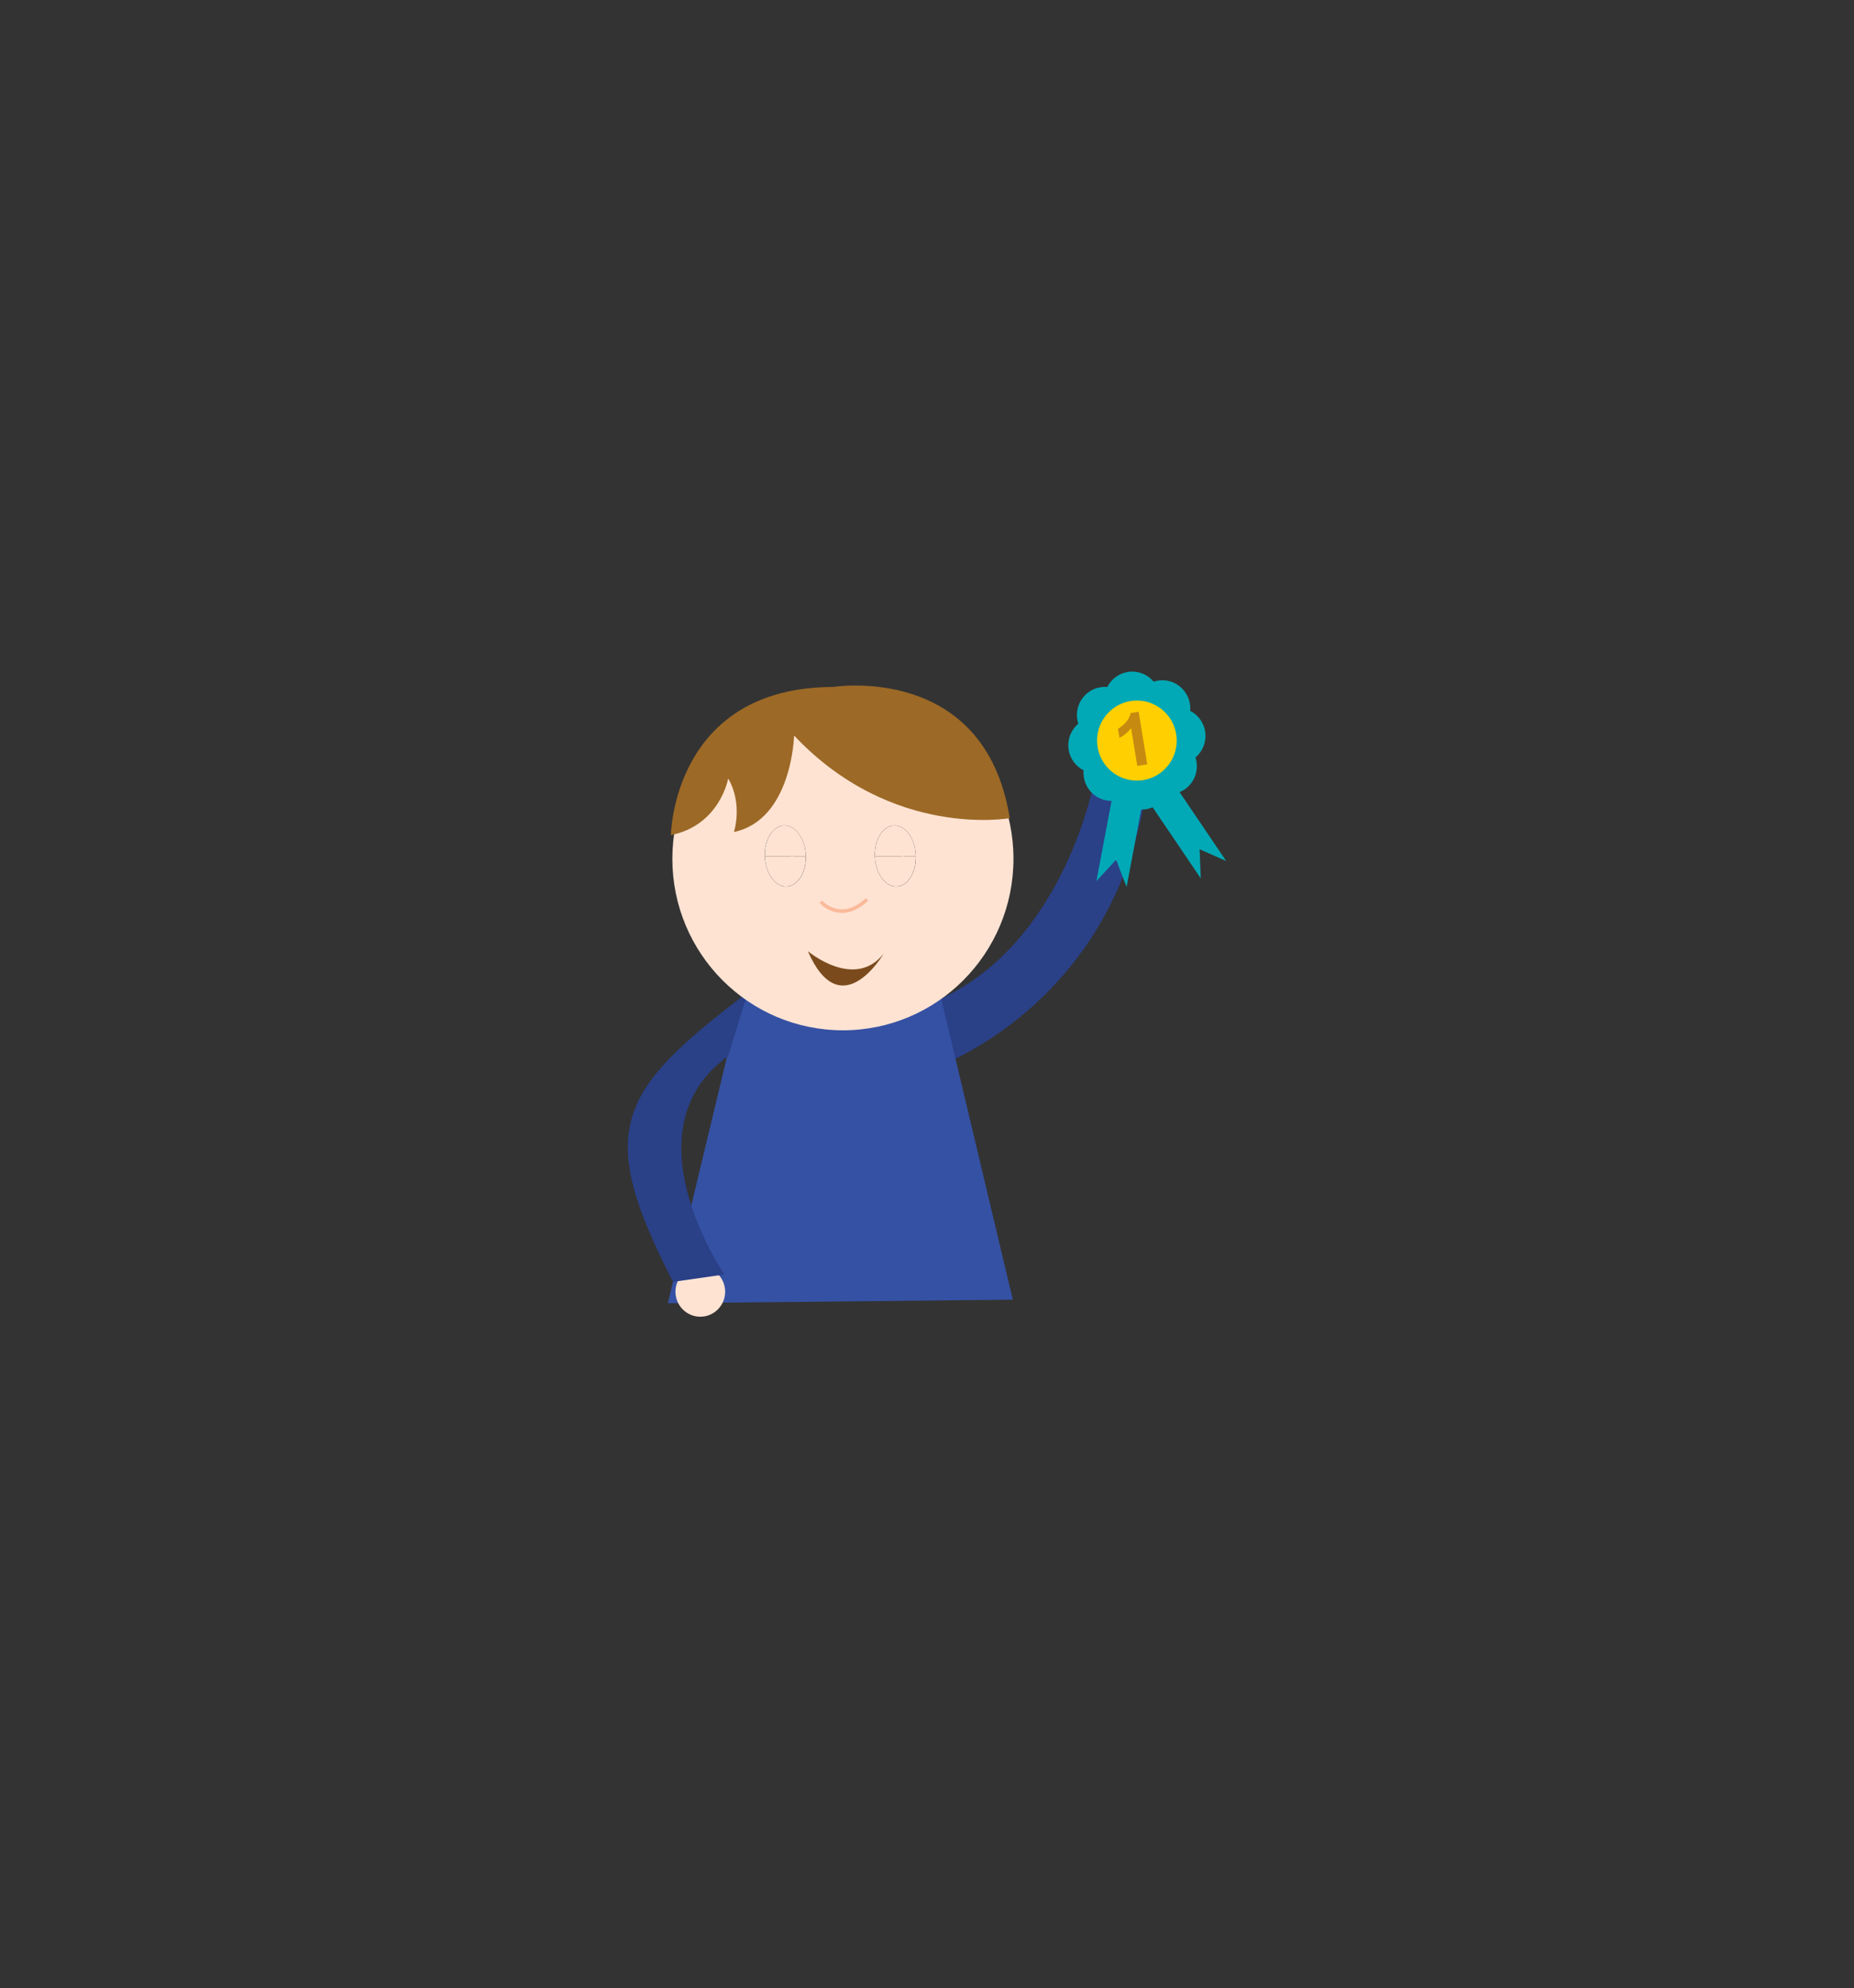 <?xml version="1.0" encoding="utf-8"?>
<!-- Generator: Adobe Illustrator 16.0.0, SVG Export Plug-In . SVG Version: 6.00 Build 0)  -->
<!DOCTYPE svg PUBLIC "-//W3C//DTD SVG 1.1//EN" "http://www.w3.org/Graphics/SVG/1.1/DTD/svg11.dtd">
<svg version="1.1" id="Layer_1" xmlns="http://www.w3.org/2000/svg" xmlns:xlink="http://www.w3.org/1999/xlink" x="0px" y="0px"
	 width="1034.886px" height="1109.58px" viewBox="0 0 1034.886 1109.58" enable-background="new 0 0 1034.886 1109.58"
	 xml:space="preserve">
<rect x="0" y="0" width="1034.886" height="1109.58" fill="#333333" stroke="none"/>
<path fill="#FEE3D3" d="M644.363,433.648c1.3-9.831-5.574-18.857-15.351-20.164c-9.777-1.306-18.755,5.603-20.056,15.432
	c-1.298,9.829,5.572,18.858,15.351,20.165C634.083,450.387,643.065,443.476,644.363,433.648z"/>
<path fill="#2A4087" d="M524.993,557.396C594.914,525.249,611,434.871,611,434.871l29.38,2.848
	c-16.874,119.24-111.3,158.817-135.617,163.849L524.993,557.396z"/>
<polygon fill="#3551A3" points="524.555,553.885 414.13,555.011 372.78,727.256 565.347,725.293 "/>
<path fill="#3551A3" d="M414.69,561.964"/>
<path fill="#FEE3D3" d="M404.776,720.839c0,7.705-6.213,13.951-13.876,13.951c-7.662,0-13.873-6.246-13.873-13.951
	c0-7.703,6.211-13.949,13.873-13.949C398.563,706.89,404.776,713.136,404.776,720.839z"/>
<path fill="#2A4087" d="M406.415,589.376c-57.481,41.373-2.059,121.843-2.059,121.843l-28.689,4.12
	c-43.759-85.058-31.025-106.404,41.662-161.454L406.415,589.376z"/>
<path fill="#FEE3D3" d="M565.708,479.247c0,52.857-42.621,95.707-95.203,95.707c-52.577,0-95.201-42.85-95.201-95.707
	c0-52.857,42.625-95.708,95.201-95.708C523.087,383.539,565.708,426.389,565.708,479.247z"/>
<path d="M449.782,477.125c0.465,9.408-4.274,17.289-10.583,17.604c-6.311,0.316-11.803-7.056-12.268-16.464
	c-0.466-9.41,4.273-17.291,10.585-17.605C443.826,460.345,449.317,467.716,449.782,477.125z"/>
<path d="M511.199,477.125c0.465,9.408-4.271,17.291-10.585,17.604c-6.31,0.316-11.801-7.056-12.267-16.463
	c-0.466-9.409,4.275-17.292,10.584-17.606C505.242,460.343,510.734,467.717,511.199,477.125z"/>
<path fill="#FFFFFF" d="M507.625,472.213c0.152,3.066-1.393,5.634-3.448,5.736c-2.054,0.103-3.847-2.298-3.998-5.364
	c-0.15-3.065,1.392-5.634,3.449-5.736C505.685,466.746,507.474,469.148,507.625,472.213z"/>
<path fill="#FFFFFF" d="M445.811,472.213c0.151,3.065-1.391,5.632-3.448,5.736c-2.057,0.102-3.844-2.3-3.997-5.364
	c-0.152-3.067,1.39-5.635,3.451-5.736C443.87,466.744,445.66,469.147,445.811,472.213z"/>
<path fill="#7A4A1C" d="M450.925,530.792c0,0,26.115,22.01,42.354,1.355C493.279,532.147,469.414,573.138,450.925,530.792z"/>
<g>
	<path fill="#01A9B6" d="M658.434,442.051c2.382-0.987,4.549-2.572,6.263-4.738c3.383-4.281,4.184-9.785,2.628-14.622
		c3.866-3.282,6.082-8.377,5.464-13.809c-0.62-5.43-3.925-9.893-8.429-12.208c0.427-5.066-1.591-10.246-5.849-13.649
		c-4.259-3.398-9.732-4.203-14.545-2.639c-3.262-3.888-8.331-6.116-13.735-5.492c-5.402,0.621-9.841,3.944-12.141,8.473
		c-5.043-0.431-10.194,1.595-13.577,5.876c-3.383,4.283-4.184,9.786-2.629,14.622c-3.867,3.279-6.081,8.378-5.463,13.809
		c0.619,5.431,3.922,9.891,8.427,12.208c-0.424,5.066,1.592,10.246,5.849,13.647c2.894,2.311,6.347,3.394,9.773,3.379l-8.482,44.818
		l10.995-11.944l5.863,15.173l8.177-43.191c0.644,0.008,1.297-0.025,1.955-0.102c1.56-0.178,3.036-0.589,4.404-1.183l26.869,39.707
		l-0.629-16.265l14.82,6.563L658.434,442.051z"/>
	<path fill="#FFCF01" d="M656.685,410.735c1.396,12.258-7.357,23.336-19.55,24.741c-12.197,1.403-23.215-7.396-24.613-19.656
		c-1.396-12.256,7.357-23.336,19.553-24.741C644.271,389.675,655.29,398.478,656.685,410.735z"/>
	<g>
		<path fill="#C68A11" d="M640.382,426.511l-5.564,0.919l-3.45-21.085c-1.722,2.249-3.888,4.059-6.497,5.431l-0.832-5.079
			c1.376-0.716,2.805-1.884,4.291-3.5c1.485-1.616,2.396-3.365,2.741-5.249l4.517-0.747L640.382,426.511z"/>
	</g>
</g>
<g>
	<path fill="#FEE3D3" d="M449.786,477.125c-0.464-9.409-5.956-16.78-12.266-16.466c-6.242,0.311-10.937,8.024-10.59,17.292h22.87
		C449.794,477.676,449.8,477.403,449.786,477.125z"/>
</g>
<path fill="#FEE3D3" d="M426.919,477.925c0.003,0.105,0,0.208,0.005,0.313c0.464,9.408,5.957,16.781,12.268,16.465
	c6.124-0.305,10.751-7.742,10.597-16.778H426.919z"/>
<g>
	<path fill="#FEE3D3" d="M511.203,477.125c-0.465-9.409-5.955-16.78-12.267-16.466c-6.242,0.311-10.937,8.024-10.59,17.292h22.87
		C511.21,477.676,511.216,477.403,511.203,477.125z"/>
</g>
<path fill="#FEE3D3" d="M488.335,477.925c0.004,0.105,0,0.208,0.005,0.313c0.465,9.408,5.957,16.781,12.268,16.465
	c6.124-0.305,10.752-7.742,10.597-16.778H488.335z"/>
<path fill="#9C6926" d="M443.257,410.469c0,0-1.135,47-33.589,53.826c0,0,5.142-15.471-3.202-29.867c0,0-4.506,26.006-31.973,31.622
	c0,0,0.977-82.565,90.724-82.705c0,0,84.498-13.661,98.417,73.221C563.635,456.566,497.902,468.472,443.257,410.469z"/>
<path fill="none" stroke="#FABA9A" stroke-width="2" stroke-miterlimit="10" d="M458.153,503.2c0,0,10.979,12.613,25.826-1.289"/>
</svg>
